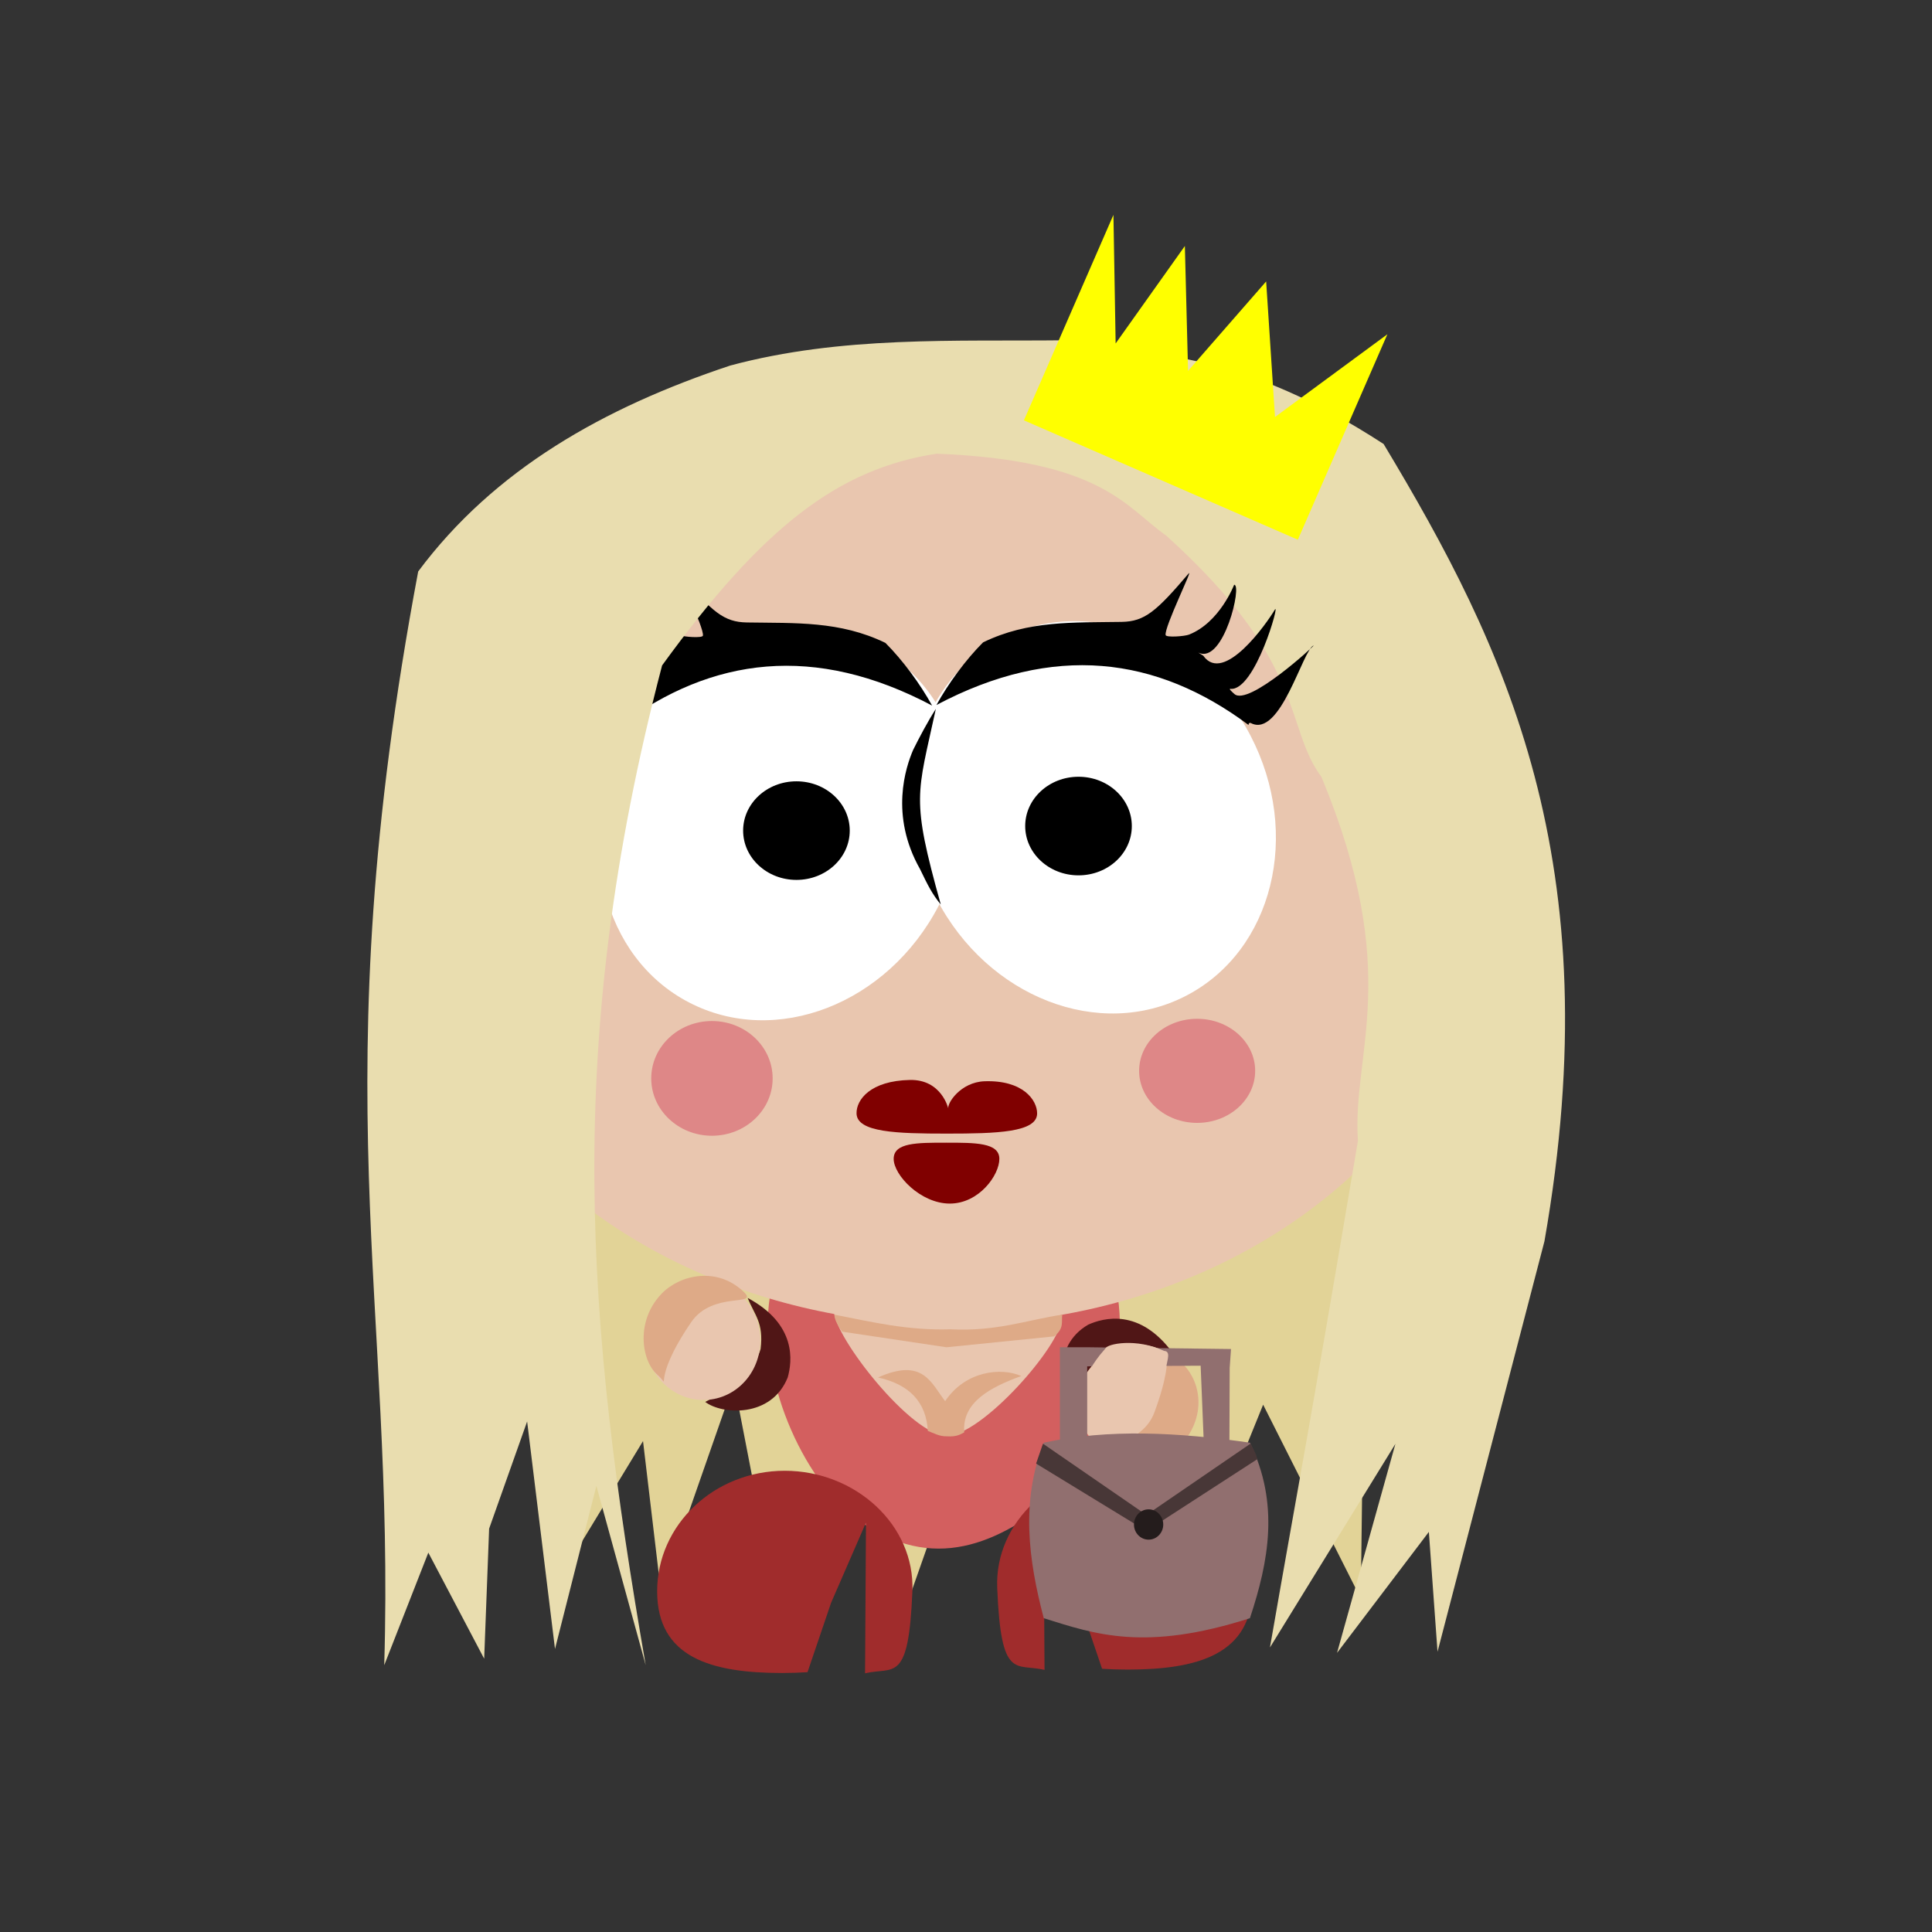 <?xml version="1.0" encoding="UTF-8" standalone="no"?>
<!-- Created with Inkscape (http://www.inkscape.org/) -->

<svg
   xmlns:dc="http://purl.org/dc/elements/1.1/"
   xmlns:cc="http://creativecommons.org/ns#"
   xmlns:rdf="http://www.w3.org/1999/02/22-rdf-syntax-ns#"
   xmlns:svg="http://www.w3.org/2000/svg"
   xmlns="http://www.w3.org/2000/svg"
   xmlns:sodipodi="http://sodipodi.sourceforge.net/DTD/sodipodi-0.dtd"
   xmlns:inkscape="http://www.inkscape.org/namespaces/inkscape"
   width="64"
   height="64"
   id="svg3352"
   version="1.1"
   inkscape:version="0.91 r"
   viewBox="0 0 64 64"
   sodipodi:docname="barbie.svg">
  <rect x="0" y="0" width="64" height="64" fill="#333333" stroke="none"/>
  <defs
     id="defs3354" />
  <sodipodi:namedview
     id="base"
     pagecolor="#ffffff"
     bordercolor="#666666"
     borderopacity="1.0"
     inkscape:pageopacity="0.0"
     inkscape:pageshadow="2"
     inkscape:zoom="2.8284271"
     inkscape:cx="29.071624"
     inkscape:cy="51.67773"
     inkscape:current-layer="layer20"
     showgrid="true"
     inkscape:document-units="px"
     inkscape:grid-bbox="true"
     inkscape:window-width="1366"
     inkscape:window-height="715"
     inkscape:window-x="0"
     inkscape:window-y="0"
     inkscape:window-maximized="1"
     showguides="true"
     inkscape:guide-bbox="true">
    <sodipodi:guide
       position="-10.518,44.371"
       orientation="1,0"
       id="guide3506" />
  </sodipodi:namedview>
  <g
     inkscape:groupmode="layer"
     id="layer10"
     inkscape:label="hair_back">
    <path
       style="color:#000000;clip-rule:nonzero;display:inline;overflow:visible;visibility:visible;opacity:1;isolation:auto;mix-blend-mode:normal;color-interpolation:sRGB;color-interpolation-filters:linearRGB;solid-color:#000000;solid-opacity:1;fill:#e2d397;fill-opacity:1;fill-rule:evenodd;stroke:#8b0000;stroke-width:0.3;stroke-linecap:butt;stroke-linejoin:bevel;stroke-miterlimit:4;stroke-dasharray:none;stroke-dashoffset:0;stroke-opacity:0;color-rendering:auto;image-rendering:auto;shape-rendering:auto;text-rendering:auto;enable-background:accumulate"
       d="m 18.562,17.685 26.958,0 -0.442,35.267 -3.235,-6.42 -2.759,6.8 -2.588,-6.739 -2.199,6.187 -1.76,-6.713 -2.469,7.013 -1.767,-6.501 -2.549,6.65 -1.438,-7.426 -2.42,6.934 -0.593,-4.999 -2.74,4.508 z"
       id="rect3508"
       inkscape:connector-curvature="0"
       sodipodi:nodetypes="cccccccccccccccc" />
  </g>
  <g
     id="layer1"
     inkscape:label="body"
     inkscape:groupmode="layer"
     style="display:inline">
    <path
       style="color:#000000;clip-rule:nonzero;display:inline;overflow:visible;visibility:visible;opacity:1;isolation:auto;mix-blend-mode:normal;color-interpolation:sRGB;color-interpolation-filters:linearRGB;solid-color:#000000;solid-opacity:1;fill:#d35f5f;fill-opacity:1;fill-rule:evenodd;stroke:#000000;stroke-width:0.095;stroke-linecap:butt;stroke-linejoin:bevel;stroke-miterlimit:4;stroke-dasharray:none;stroke-dashoffset:0;stroke-opacity:0;color-rendering:auto;image-rendering:auto;shape-rendering:auto;text-rendering:auto;enable-background:accumulate"
       d="m 25.662,42.248 c 1.659,-2.477 9.404,-3.052 11.185,-0.116 0.855,2.884 -0.625,6.131 -2.202,7.708 -1.936,1.481 -4.173,2.314 -6.722,0.116 -1.826,-1.816 -3.012,-5.249 -2.26,-7.708 z"
       id="rect3348"
       inkscape:connector-curvature="0"
       sodipodi:nodetypes="ccccc" />
  </g>
  <g
     inkscape:groupmode="layer"
     id="layer7"
     inkscape:label="head"
     style="display:inline">
    <ellipse
       style="color:#000000;clip-rule:nonzero;display:inline;overflow:visible;visibility:visible;opacity:1;isolation:auto;mix-blend-mode:normal;color-interpolation:sRGB;color-interpolation-filters:linearRGB;solid-color:#000000;solid-opacity:1;fill:#e9c6af;fill-opacity:1;fill-rule:evenodd;stroke:#000000;stroke-width:0.168;stroke-linecap:butt;stroke-linejoin:bevel;stroke-miterlimit:4;stroke-dasharray:none;stroke-dashoffset:0;stroke-opacity:0;color-rendering:auto;image-rendering:auto;shape-rendering:auto;text-rendering:auto;enable-background:accumulate"
       id="path4597"
       cx="31.476"
       cy="28.649"
       rx="18.039"
       ry="15.229" />
  </g>
  <g
     inkscape:groupmode="layer"
     id="layer8"
     inkscape:label="eyeL"
     style="display:inline">
    <ellipse
       style="color:#000000;clip-rule:nonzero;display:inline;overflow:visible;visibility:visible;opacity:1;isolation:auto;mix-blend-mode:normal;color-interpolation:sRGB;color-interpolation-filters:linearRGB;solid-color:#000000;solid-opacity:1;fill:#ffffff;fill-opacity:1;fill-rule:evenodd;stroke:#000000;stroke-width:1.715;stroke-linecap:butt;stroke-linejoin:bevel;stroke-miterlimit:4;stroke-dasharray:none;stroke-dashoffset:0;stroke-opacity:0;color-rendering:auto;image-rendering:auto;shape-rendering:auto;text-rendering:auto;enable-background:accumulate"
       id="path3655"
       cx="35.579"
       cy="12.286"
       rx="5.863"
       ry="6.66"
       transform="matrix(0.887,0.461,-0.461,0.887,0,0)" />
    <ellipse
       style="color:#000000;clip-rule:nonzero;display:inline;overflow:visible;visibility:visible;opacity:1;isolation:auto;mix-blend-mode:normal;color-interpolation:sRGB;color-interpolation-filters:linearRGB;solid-color:#000000;solid-opacity:1;fill:#000000;fill-opacity:1;fill-rule:evenodd;stroke:#000000;stroke-width:1.377;stroke-linecap:butt;stroke-linejoin:bevel;stroke-miterlimit:4;stroke-dasharray:none;stroke-dashoffset:0;stroke-opacity:0;color-rendering:auto;image-rendering:auto;shape-rendering:auto;text-rendering:auto;enable-background:accumulate"
       id="path3676"
       cx="26.383"
       cy="27.515"
       rx="1.766"
       ry="1.633" />
  </g>
  <g
     inkscape:groupmode="layer"
     id="layer9"
     inkscape:label="eyeP"
     style="display:inline">
    <ellipse
       style="color:#000000;clip-rule:nonzero;display:inline;overflow:visible;visibility:visible;opacity:1;isolation:auto;mix-blend-mode:normal;color-interpolation:sRGB;color-interpolation-filters:linearRGB;solid-color:#000000;solid-opacity:1;fill:#ffffff;fill-opacity:1;fill-rule:evenodd;stroke:#000000;stroke-width:1.715;stroke-linecap:butt;stroke-linejoin:bevel;stroke-miterlimit:4;stroke-dasharray:none;stroke-dashoffset:0;stroke-opacity:0;color-rendering:auto;image-rendering:auto;shape-rendering:auto;text-rendering:auto;enable-background:accumulate"
       id="path3655-0"
       cx="-19.665"
       cy="40.745"
       rx="5.863"
       ry="6.66"
       transform="matrix(-0.887,0.461,0.461,0.887,0,0)" />
    <path
       style="color:#000000;clip-rule:nonzero;display:inline;overflow:visible;visibility:visible;opacity:1;isolation:auto;mix-blend-mode:normal;color-interpolation:sRGB;color-interpolation-filters:linearRGB;solid-color:#000000;solid-opacity:1;fill:#000000;fill-opacity:1;fill-rule:evenodd;stroke:#000000;stroke-width:2.18;stroke-linecap:butt;stroke-linejoin:bevel;stroke-miterlimit:4;stroke-dasharray:none;stroke-dashoffset:0;stroke-opacity:0;color-rendering:auto;image-rendering:auto;shape-rendering:auto;text-rendering:auto;enable-background:accumulate"
       d="m 30.25,24.839 c 0.206,-0.415 0.484,-0.941 0.751,-1.356 -0.621,2.868 -0.83,2.925 0.164,6.481 -0.29,-0.357 -0.42,-0.619 -0.688,-1.174 -1.011,-1.784 -0.472,-3.383 -0.227,-3.951 z"
       id="rect3673"
       inkscape:connector-curvature="0"
       sodipodi:nodetypes="ccccc" />
  </g>
  <g
     inkscape:groupmode="layer"
     id="layer6"
     inkscape:label="legP"
     style="display:inline">
    <ellipse
       style="color:#000000;clip-rule:nonzero;display:inline;overflow:visible;visibility:visible;opacity:1;isolation:auto;mix-blend-mode:normal;color-interpolation:sRGB;color-interpolation-filters:linearRGB;solid-color:#000000;solid-opacity:1;fill:#000000;fill-opacity:1;fill-rule:evenodd;stroke:#000000;stroke-width:1.377;stroke-linecap:butt;stroke-linejoin:bevel;stroke-miterlimit:4;stroke-dasharray:none;stroke-dashoffset:0;stroke-opacity:0;color-rendering:auto;image-rendering:auto;shape-rendering:auto;text-rendering:auto;enable-background:accumulate"
       id="path3676-9"
       cx="35.727"
       cy="27.364"
       rx="1.766"
       ry="1.633" />
    <path
       style="color:#000000;clip-rule:nonzero;display:inline;overflow:visible;visibility:visible;opacity:1;isolation:auto;mix-blend-mode:normal;color-interpolation:sRGB;color-interpolation-filters:linearRGB;solid-color:#000000;solid-opacity:1;fill:#a02c2c;fill-opacity:1;fill-rule:evenodd;stroke:#000000;stroke-width:0.104;stroke-linecap:butt;stroke-linejoin:bevel;stroke-miterlimit:4;stroke-dasharray:none;stroke-dashoffset:0;stroke-opacity:0;color-rendering:auto;image-rendering:auto;shape-rendering:auto;text-rendering:auto;enable-background:accumulate"
       d="m 37.262,48.608 c 2.335,0 4.227,1.788 4.227,3.992 0,2.204 -1.806,2.707 -4.141,2.707 -0.287,0 -0.567,-0.01 -0.84,-0.027 l -0.781,-2.299 -1.156,-2.656 0.031,4.992 c -0.958,-0.226 -1.443,0.37 -1.568,-2.717 -0.089,-2.203 1.894,-3.992 4.229,-3.992 z"
       id="path3522-5"
       inkscape:connector-curvature="0"
       sodipodi:nodetypes="sssccccss" />
    <path
       style="color:#000000;clip-rule:nonzero;display:inline;overflow:visible;visibility:visible;opacity:1;isolation:auto;mix-blend-mode:normal;color-interpolation:sRGB;color-interpolation-filters:linearRGB;solid-color:#000000;solid-opacity:1;fill:#e9c6af;fill-opacity:1;fill-rule:evenodd;stroke:#331f1f;stroke-width:0.15;stroke-linecap:butt;stroke-linejoin:bevel;stroke-miterlimit:4;stroke-dasharray:none;stroke-dashoffset:0;stroke-opacity:0;color-rendering:auto;image-rendering:auto;shape-rendering:auto;text-rendering:auto;enable-background:accumulate"
       d="m 35.161,43.692 c 0,0.854 -2.637,3.87 -3.802,3.87 -1.165,0 -3.732,-3.281 -3.732,-4.136 0,-0.854 2.535,-0.177 3.7,-0.177 1.165,0 3.833,-0.412 3.833,0.442 z"
       id="path4690"
       inkscape:connector-curvature="0"
       sodipodi:nodetypes="sssss" />
  </g>
  <g
     inkscape:groupmode="layer"
     id="layer5"
     inkscape:label="legL"
     style="display:inline">
    <path
       style="color:#000000;clip-rule:nonzero;display:inline;overflow:visible;visibility:visible;opacity:1;isolation:auto;mix-blend-mode:normal;color-interpolation:sRGB;color-interpolation-filters:linearRGB;solid-color:#000000;solid-opacity:1;fill:#a02c2c;fill-opacity:1;fill-rule:evenodd;stroke:#000000;stroke-width:0.104;stroke-linecap:butt;stroke-linejoin:bevel;stroke-miterlimit:4;stroke-dasharray:none;stroke-dashoffset:0;stroke-opacity:0;color-rendering:auto;image-rendering:auto;shape-rendering:auto;text-rendering:auto;enable-background:accumulate"
       d="m 25.996,48.721 c -2.335,0 -4.227,1.788 -4.227,3.992 0,2.204 1.806,2.707 4.141,2.707 0.287,0 0.567,-0.01 0.84,-0.027 l 0.781,-2.299 1.156,-2.656 -0.031,4.992 c 0.958,-0.226 1.443,0.37 1.568,-2.717 0.089,-2.203 -1.894,-3.992 -4.229,-3.992 z"
       id="path3522"
       inkscape:connector-curvature="0"
       sodipodi:nodetypes="sssccccss" />
  </g>
  <g
     inkscape:groupmode="layer"
     id="layer11"
     inkscape:label="oka_zmeczane"
     style="display:inline" />
  <g
     inkscape:groupmode="layer"
     id="layer13"
     inkscape:label="noz" />
  <g
     inkscape:groupmode="layer"
     id="layer3"
     inkscape:label="armP"
     style="display:inline">
    <path
       style="color:#000000;clip-rule:nonzero;display:inline;overflow:visible;visibility:visible;opacity:1;isolation:auto;mix-blend-mode:normal;color-interpolation:sRGB;color-interpolation-filters:linearRGB;solid-color:#000000;solid-opacity:1;fill:#501616;fill-opacity:1;fill-rule:evenodd;stroke:#000000;stroke-width:0.076;stroke-linecap:butt;stroke-linejoin:bevel;stroke-miterlimit:4;stroke-dasharray:none;stroke-dashoffset:0;stroke-opacity:0;color-rendering:auto;image-rendering:auto;shape-rendering:auto;text-rendering:auto;enable-background:accumulate"
       d="m 38.847,44.816 c -1.099,-1.493 -2.294,-1.159 -2.797,-0.936 -1.254,0.725 -0.911,2.33 -0.411,2.819 0.147,-0.444 0.602,-1.673 1.474,-2.066 0.85,-0.231 1.127,0.036 1.733,0.183 z"
       id="rect3351-6"
       inkscape:connector-curvature="0"
       sodipodi:nodetypes="ccccc" />
    <ellipse
       style="color:#000000;clip-rule:nonzero;display:inline;overflow:visible;visibility:visible;opacity:1;isolation:auto;mix-blend-mode:normal;color-interpolation:sRGB;color-interpolation-filters:linearRGB;solid-color:#000000;solid-opacity:1;fill:#e9c6af;fill-opacity:1;fill-rule:evenodd;stroke:#000000;stroke-width:0.06;stroke-linecap:butt;stroke-linejoin:bevel;stroke-miterlimit:4;stroke-dasharray:none;stroke-dashoffset:0;stroke-opacity:0;color-rendering:auto;image-rendering:auto;shape-rendering:auto;text-rendering:auto;enable-background:accumulate"
       id="path3370-3-8-4"
       cx="-37.702"
       cy="46.473"
       rx="1.996"
       ry="1.907"
       transform="scale(-1,1)" />
  </g>
  <g
     inkscape:groupmode="layer"
     id="layer16"
     inkscape:label="brew">
    <path
       style="color:#000000;clip-rule:nonzero;display:inline;overflow:visible;visibility:visible;opacity:1;isolation:auto;mix-blend-mode:normal;color-interpolation:sRGB;color-interpolation-filters:linearRGB;solid-color:#000000;solid-opacity:1;fill:#000000;fill-opacity:1;fill-rule:evenodd;stroke:#331f1f;stroke-width:0.15;stroke-linecap:butt;stroke-linejoin:bevel;stroke-miterlimit:4;stroke-dasharray:none;stroke-dashoffset:0;stroke-opacity:0;color-rendering:auto;image-rendering:auto;shape-rendering:auto;text-rendering:auto;enable-background:accumulate"
       d="M 29.331,21.297 C 27.826,20.565 26.346,20.646 24.74,20.62 c -0.761,-0.013 -1.146,-0.345 -2.218,-1.604 -0.165,-0.194 0.812,1.778 0.763,2.04 -0.016,0.088 -0.628,0.043 -0.775,-0.015 -1.019,-0.402 -1.494,-1.65 -1.494,-1.65 -0.278,-0.021 0.345,2.623 1.171,2.252 0.053,-0.024 -0.099,0.064 -0.148,0.096 -0.68,0.97 -2.118,-1.094 -2.367,-1.516 -0.201,-0.341 0.648,2.702 1.467,2.614 0.072,-0.008 -0.078,0.123 -0.13,0.17 -0.464,0.422 -2.673,-1.619 -2.627,-1.605 0.354,0.114 1.098,3.094 2.086,2.566 0,0 0.08,-0.019 0.068,0.068 3.052,-2.275 6.456,-2.718 10.341,-0.663 -0.388,-0.707 -0.972,-1.503 -1.547,-2.077 z"
       id="rect4484-8"
       inkscape:connector-curvature="0"
       sodipodi:nodetypes="csssssscsssssccc" />
  </g>
  <g
     inkscape:groupmode="layer"
     id="layer17"
     inkscape:label="usta">
    <path
       style="color:#000000;clip-rule:nonzero;display:inline;overflow:visible;visibility:visible;opacity:1;isolation:auto;mix-blend-mode:normal;color-interpolation:sRGB;color-interpolation-filters:linearRGB;solid-color:#000000;solid-opacity:1;fill:#800000;fill-opacity:1;fill-rule:evenodd;stroke:#331f1f;stroke-width:0.087;stroke-linecap:butt;stroke-linejoin:bevel;stroke-miterlimit:4;stroke-dasharray:none;stroke-dashoffset:0;stroke-opacity:0;color-rendering:auto;image-rendering:auto;shape-rendering:auto;text-rendering:auto;enable-background:accumulate"
       d="m 34.356,36.883 c 0,0.63 -1.339,0.669 -2.991,0.669 -1.652,0 -2.981,-0.039 -2.991,-0.669 -0.008,-0.455 0.461,-1.082 1.769,-1.108 1.053,-0.021 1.272,0.951 1.272,0.951 -0.05,-0.171 0.403,-0.88 1.201,-0.908 1.271,-0.043 1.74,0.623 1.74,1.065 z"
       id="path4567"
       inkscape:connector-curvature="0"
       sodipodi:nodetypes="sssssss" />
    <path
       style="color:#000000;clip-rule:nonzero;display:inline;overflow:visible;visibility:visible;opacity:1;isolation:auto;mix-blend-mode:normal;color-interpolation:sRGB;color-interpolation-filters:linearRGB;solid-color:#000000;solid-opacity:1;fill:#800000;fill-opacity:1;fill-rule:evenodd;stroke:#331f1f;stroke-width:0.133;stroke-linecap:butt;stroke-linejoin:bevel;stroke-miterlimit:4;stroke-dasharray:none;stroke-dashoffset:0;stroke-opacity:0;color-rendering:auto;image-rendering:auto;shape-rendering:auto;text-rendering:auto;enable-background:accumulate"
       d="m 33.105,38.389 c 0,0.54 -0.674,1.481 -1.641,1.481 -0.967,0 -1.86,-0.942 -1.86,-1.481 0,-0.54 0.772,-0.536 1.738,-0.536 0.967,0 1.763,-0.004 1.763,0.536 z"
       id="path4581"
       inkscape:connector-curvature="0"
       sodipodi:nodetypes="sssss" />
  </g>
  <g
     inkscape:groupmode="layer"
     id="layer2"
     inkscape:label="armL"
     style="display:inline">
    <path
       style="color:#000000;clip-rule:nonzero;display:inline;overflow:visible;visibility:visible;opacity:1;isolation:auto;mix-blend-mode:normal;color-interpolation:sRGB;color-interpolation-filters:linearRGB;solid-color:#000000;solid-opacity:1;fill:#501616;fill-opacity:1;fill-rule:evenodd;stroke:#000000;stroke-width:0.076;stroke-linecap:butt;stroke-linejoin:bevel;stroke-miterlimit:4;stroke-dasharray:none;stroke-dashoffset:0;stroke-opacity:0;color-rendering:auto;image-rendering:auto;shape-rendering:auto;text-rendering:auto;enable-background:accumulate"
       d="m 24.769,42.997 c 1.634,0.876 1.474,2.106 1.324,2.635 -0.54,1.345 -2.177,1.233 -2.732,0.808 0.418,-0.209 1.57,-0.834 1.835,-1.753 0.107,-0.875 -0.196,-1.11 -0.428,-1.69 z"
       id="rect3351"
       inkscape:connector-curvature="0"
       sodipodi:nodetypes="ccccc" />
    <ellipse
       style="color:#000000;clip-rule:nonzero;display:inline;overflow:visible;visibility:visible;opacity:1;isolation:auto;mix-blend-mode:normal;color-interpolation:sRGB;color-interpolation-filters:linearRGB;solid-color:#000000;solid-opacity:1;fill:#e9c6af;fill-opacity:1;fill-rule:evenodd;stroke:#000000;stroke-width:0.06;stroke-linecap:butt;stroke-linejoin:bevel;stroke-miterlimit:4;stroke-dasharray:none;stroke-dashoffset:0;stroke-opacity:0;color-rendering:auto;image-rendering:auto;shape-rendering:auto;text-rendering:auto;enable-background:accumulate"
       id="path3370-3-8"
       cx="47.231"
       cy="-16.738"
       rx="1.996"
       ry="1.907"
       transform="matrix(0.142,0.99,-0.99,0.142,0,0)" />
  </g>
  <g
     inkscape:groupmode="layer"
     id="layer12"
     inkscape:label="armL_shadow"
     style="display:inline">
    <path
       style="color:#000000;clip-rule:nonzero;display:inline;overflow:visible;visibility:visible;opacity:1;isolation:auto;mix-blend-mode:normal;color-interpolation:sRGB;color-interpolation-filters:linearRGB;solid-color:#000000;solid-opacity:1;fill:#deaa87;fill-opacity:1;fill-rule:evenodd;stroke:#000000;stroke-width:1.691;stroke-linecap:butt;stroke-linejoin:bevel;stroke-miterlimit:4;stroke-dasharray:none;stroke-dashoffset:0;stroke-opacity:0;color-rendering:auto;image-rendering:auto;shape-rendering:auto;text-rendering:auto;enable-background:accumulate"
       d="m 21.774,45.538 c -0.532,-0.469 -0.726,-1.788 0.15,-2.69 0.61,-0.628 1.843,-0.899 2.72,-0.046 0.508,0.494 -1.036,-0.044 -1.745,0.994 -1.421,2.08 -0.59,2.213 -1.125,1.742 z"
       id="path3802"
       inkscape:connector-curvature="0"
       sodipodi:nodetypes="sssss" />
    <path
       style="color:#000000;clip-rule:nonzero;display:inline;overflow:visible;visibility:visible;opacity:1;isolation:auto;mix-blend-mode:normal;color-interpolation:sRGB;color-interpolation-filters:linearRGB;solid-color:#000000;solid-opacity:1;fill:#deaa87;fill-opacity:1;fill-rule:evenodd;stroke:#000000;stroke-width:1.691;stroke-linecap:butt;stroke-linejoin:bevel;stroke-miterlimit:4;stroke-dasharray:none;stroke-dashoffset:0;stroke-opacity:0;color-rendering:auto;image-rendering:auto;shape-rendering:auto;text-rendering:auto;enable-background:accumulate"
       d="m 38.886,44.964 c 0.63,0.325 1.163,1.417 0.531,2.505 -0.439,0.757 -1.569,1.32 -2.627,0.706 -0.613,-0.356 1.016,-0.21 1.451,-1.388 0.873,-2.363 0.011,-2.149 0.645,-1.822 z"
       id="path3802-5"
       inkscape:connector-curvature="0"
       sodipodi:nodetypes="sssss" />
  </g>
  <g
     inkscape:groupmode="layer"
     id="layer18"
     inkscape:label="bag">
    <path
       style="color:#000000;clip-rule:nonzero;display:inline;overflow:visible;visibility:visible;opacity:1;isolation:auto;mix-blend-mode:normal;color-interpolation:sRGB;color-interpolation-filters:linearRGB;solid-color:#000000;solid-opacity:1;fill:#916f6f;fill-opacity:1;fill-rule:evenodd;stroke:#331f1f;stroke-width:0.086;stroke-linecap:butt;stroke-linejoin:bevel;stroke-miterlimit:4;stroke-dasharray:none;stroke-dashoffset:0;stroke-opacity:0;color-rendering:auto;image-rendering:auto;shape-rendering:auto;text-rendering:auto;enable-background:accumulate"
       d="m 34.576,47.791 c 2.16,-0.467 4.468,-0.341 6.829,0 0.982,2.02 0.625,3.928 0,5.814 -3.479,1.114 -5.128,0.533 -6.829,0 -0.511,-1.938 -0.764,-3.876 0,-5.814 z"
       id="rect4618"
       inkscape:connector-curvature="0"
       sodipodi:nodetypes="ccccc" />
    <path
       style="color:#000000;clip-rule:nonzero;display:inline;overflow:visible;visibility:visible;opacity:1;isolation:auto;mix-blend-mode:normal;color-interpolation:sRGB;color-interpolation-filters:linearRGB;solid-color:#000000;solid-opacity:1;fill:#916f6f;fill-opacity:1;fill-rule:evenodd;stroke:#331f1f;stroke-width:0.091;stroke-linecap:butt;stroke-linejoin:bevel;stroke-miterlimit:4;stroke-dasharray:none;stroke-dashoffset:0;stroke-opacity:0;color-rendering:auto;image-rendering:auto;shape-rendering:auto;text-rendering:auto;enable-background:accumulate"
       d="m 35.111,44.629 0.904,0 4.764,0.059 -0.044,0.626 -0.009,2.498 -0.84,0.19 -0.113,-2.761 -3.758,0.021 0,2.433 -0.904,0 z"
       id="rect4621"
       inkscape:connector-curvature="0"
       sodipodi:nodetypes="ccccccccccc" />
    <path
       style="color:#000000;clip-rule:nonzero;display:inline;overflow:visible;visibility:visible;opacity:1;isolation:auto;mix-blend-mode:normal;color-interpolation:sRGB;color-interpolation-filters:linearRGB;solid-color:#000000;solid-opacity:1;fill:#483737;fill-opacity:1;fill-rule:evenodd;stroke:#331f1f;stroke-width:0.086;stroke-linecap:butt;stroke-linejoin:bevel;stroke-miterlimit:4;stroke-dasharray:none;stroke-dashoffset:0;stroke-opacity:0;color-rendering:auto;image-rendering:auto;shape-rendering:auto;text-rendering:auto;enable-background:accumulate"
       d="m 34.55,47.824 3.426,2.36 3.45,-2.362 c 0.081,0.17 0.189,0.331 0.221,0.517 l -3.671,2.377 -3.654,-2.233 z"
       id="rect4624"
       inkscape:connector-curvature="0"
       sodipodi:nodetypes="ccccccc" />
    <ellipse
       style="color:#000000;clip-rule:nonzero;display:inline;overflow:visible;visibility:visible;opacity:1;isolation:auto;mix-blend-mode:normal;color-interpolation:sRGB;color-interpolation-filters:linearRGB;solid-color:#000000;solid-opacity:1;fill:#241c1c;fill-opacity:1;fill-rule:evenodd;stroke:#331f1f;stroke-width:0.086;stroke-linecap:butt;stroke-linejoin:bevel;stroke-miterlimit:4;stroke-dasharray:none;stroke-dashoffset:0;stroke-opacity:0;color-rendering:auto;image-rendering:auto;shape-rendering:auto;text-rendering:auto;enable-background:accumulate"
       id="path4627"
       cx="38.049"
       cy="50.501"
       rx="0.485"
       ry="0.502" />
  </g>
  <g
     inkscape:groupmode="layer"
     id="layer14"
     inkscape:label="krew" />
  <g
     inkscape:groupmode="layer"
     id="layer4"
     inkscape:label="hair">
    <path
       style="color:#000000;clip-rule:nonzero;display:inline;overflow:visible;visibility:visible;opacity:1;isolation:auto;mix-blend-mode:normal;color-interpolation:sRGB;color-interpolation-filters:linearRGB;solid-color:#000000;solid-opacity:1;fill:#e9ddaf;fill-opacity:1;fill-rule:evenodd;stroke:#8b0000;stroke-width:0.3;stroke-linecap:butt;stroke-linejoin:bevel;stroke-miterlimit:4;stroke-dasharray:none;stroke-dashoffset:0;stroke-opacity:0;color-rendering:auto;image-rendering:auto;shape-rendering:auto;text-rendering:auto;enable-background:accumulate"
       d="m 13.853,18.931 c 2.521,-3.385 6.157,-5.432 10.34,-6.823 3.701,-0.989 7.401,-0.794 11.102,-0.836 3.135,0.54 5.831,0.379 10.539,3.436 4.015,6.683 7.538,13.833 5.327,26.414 l -3.541,13.594 -0.287,-3.97 -3.042,4.008 1.934,-6.925 -4.156,6.745 C 43.099,48.656 43.157,48.615 44.983,37.795 44.78,34.844 46.484,32.269 43.774,25.735 42.528,24.064 43.335,21.986 38.628,17.739 37.291,16.805 36.524,15.247 31.027,15.029 27.759,15.531 25.262,17.462 21.933,22.043 18.632,34.653 19.432,43.866 21.39,55.161 l -1.634,-5.941 -1.371,5.404 -0.923,-7.536 -1.259,3.55 -0.164,4.309 -1.85,-3.514 -1.461,3.729 c 0.362,-12.053 -2.096,-19.094 1.125,-36.23 z"
       id="rect3498"
       inkscape:connector-curvature="0"
       sodipodi:nodetypes="cccccccccccccccccccccccc" />
    <path
       style="color:#000000;clip-rule:nonzero;display:inline;overflow:visible;visibility:visible;opacity:1;isolation:auto;mix-blend-mode:normal;color-interpolation:sRGB;color-interpolation-filters:linearRGB;solid-color:#000000;solid-opacity:1;fill:#000000;fill-opacity:1;fill-rule:evenodd;stroke:#331f1f;stroke-width:0.15;stroke-linecap:butt;stroke-linejoin:bevel;stroke-miterlimit:4;stroke-dasharray:none;stroke-dashoffset:0;stroke-opacity:0;color-rendering:auto;image-rendering:auto;shape-rendering:auto;text-rendering:auto;enable-background:accumulate"
       d="m 32.567,21.279 c 1.505,-0.733 2.985,-0.651 4.591,-0.678 0.761,-0.013 1.146,-0.345 2.218,-1.604 0.165,-0.194 -0.812,1.778 -0.763,2.04 0.016,0.088 0.628,0.043 0.775,-0.015 1.019,-0.402 1.494,-1.65 1.494,-1.65 0.278,-0.021 -0.345,2.623 -1.171,2.252 -0.053,-0.024 0.099,0.064 0.148,0.096 0.68,0.97 2.118,-1.094 2.367,-1.516 0.201,-0.341 -0.648,2.702 -1.467,2.614 -0.072,-0.008 0.078,0.123 0.13,0.17 0.464,0.422 2.673,-1.619 2.627,-1.605 -0.354,0.114 -1.098,3.094 -2.086,2.566 0,0 -0.08,-0.019 -0.068,0.068 -3.052,-2.275 -6.456,-2.718 -10.341,-0.663 0.388,-0.707 0.972,-1.503 1.547,-2.077 z"
       id="rect4484"
       inkscape:connector-curvature="0"
       sodipodi:nodetypes="csssssscsssssccc" />
    <ellipse
       style="color:#000000;clip-rule:nonzero;display:inline;overflow:visible;visibility:visible;opacity:1;isolation:auto;mix-blend-mode:normal;color-interpolation:sRGB;color-interpolation-filters:linearRGB;solid-color:#000000;solid-opacity:1;fill:#de8787;fill-opacity:1;fill-rule:evenodd;stroke:#331f1f;stroke-width:0.15;stroke-linecap:butt;stroke-linejoin:bevel;stroke-miterlimit:4;stroke-dasharray:none;stroke-dashoffset:0;stroke-opacity:0;color-rendering:auto;image-rendering:auto;shape-rendering:auto;text-rendering:auto;enable-background:accumulate"
       id="path4607"
       cx="39.657"
       cy="35.473"
       rx="1.922"
       ry="1.724" />
    <ellipse
       style="color:#000000;clip-rule:nonzero;display:inline;overflow:visible;visibility:visible;opacity:1;isolation:auto;mix-blend-mode:normal;color-interpolation:sRGB;color-interpolation-filters:linearRGB;solid-color:#000000;solid-opacity:1;fill:#de8787;fill-opacity:1;fill-rule:evenodd;stroke:#331f1f;stroke-width:0.15;stroke-linecap:butt;stroke-linejoin:bevel;stroke-miterlimit:4;stroke-dasharray:none;stroke-dashoffset:0;stroke-opacity:0;color-rendering:auto;image-rendering:auto;shape-rendering:auto;text-rendering:auto;enable-background:accumulate"
       id="path4609"
       cx="23.584"
       cy="35.723"
       rx="2.011"
       ry="1.9" />
  </g>
  <g
     inkscape:groupmode="layer"
     id="layer15"
     inkscape:label="linia" />
  <g
     inkscape:groupmode="layer"
     id="layer19"
     inkscape:label="korona">
    <path
       style="color:#000000;clip-rule:nonzero;display:inline;overflow:visible;visibility:visible;opacity:1;isolation:auto;mix-blend-mode:normal;color-interpolation:sRGB;color-interpolation-filters:linearRGB;solid-color:#000000;solid-opacity:1;fill:#ffff00;fill-opacity:1;fill-rule:evenodd;stroke:#331f1f;stroke-width:0.15;stroke-linecap:butt;stroke-linejoin:bevel;stroke-miterlimit:4;stroke-dasharray:none;stroke-dashoffset:0;stroke-opacity:0;color-rendering:auto;image-rendering:auto;shape-rendering:auto;text-rendering:auto;enable-background:accumulate"
       d="m 36.884,7.118 0.073,4.259 2.293,-3.228 0.106,4.137 2.587,-2.963 0.293,4.491 3.723,-2.741 -2.966,6.806 -9.075,-3.955 z"
       id="rect4615"
       inkscape:connector-curvature="0"
       sodipodi:nodetypes="cccccccccc" />
  </g>
  <g
     inkscape:groupmode="layer"
     id="layer20"
     inkscape:label="super">
    <path
       style="color:#000000;clip-rule:nonzero;display:inline;overflow:visible;visibility:visible;opacity:1;isolation:auto;mix-blend-mode:normal;color-interpolation:sRGB;color-interpolation-filters:linearRGB;solid-color:#000000;solid-opacity:1;fill:#deaa87;fill-opacity:1;fill-rule:evenodd;stroke:#331f1f;stroke-width:0.15;stroke-linecap:butt;stroke-linejoin:bevel;stroke-miterlimit:4;stroke-dasharray:none;stroke-dashoffset:0;stroke-opacity:0;color-rendering:auto;image-rendering:auto;shape-rendering:auto;text-rendering:auto;enable-background:accumulate"
       d="m 27.64,43.549 c 1.223,0.237 2.401,0.53 3.848,0.486 1.519,0.076 2.495,-0.3 3.7,-0.486 -0.032,0.233 0.073,0.449 -0.266,0.72 l -3.568,0.361 -3.457,-0.517 C 27.771,43.925 27.645,43.737 27.64,43.549 Z"
       id="rect4695"
       inkscape:connector-curvature="0"
       sodipodi:nodetypes="ccccccc" />
    <path
       style="color:#000000;clip-rule:nonzero;display:inline;overflow:visible;visibility:visible;opacity:1;isolation:auto;mix-blend-mode:normal;color-interpolation:sRGB;color-interpolation-filters:linearRGB;solid-color:#000000;solid-opacity:1;fill:#deaa87;fill-opacity:1;fill-rule:evenodd;stroke:#331f1f;stroke-width:0.228;stroke-linecap:butt;stroke-linejoin:bevel;stroke-miterlimit:4;stroke-dasharray:none;stroke-dashoffset:0;stroke-opacity:0;color-rendering:auto;image-rendering:auto;shape-rendering:auto;text-rendering:auto;enable-background:accumulate"
       d="m 29.085,45.631 c 1.494,-0.669 1.758,0.183 2.224,0.784 0.672,-1.005 1.855,-1.127 2.522,-0.832 -1.019,0.369 -1.971,0.868 -1.889,1.865 -0.134,0.073 -0.256,0.152 -0.574,0.132 -0.234,0.009 -0.428,-0.1 -0.632,-0.18 -0.055,-0.958 -0.614,-1.541 -1.652,-1.77 z"
       id="rect4712"
       inkscape:connector-curvature="0"
       sodipodi:nodetypes="ccccccc" />
    <path
       style="color:#000000;clip-rule:nonzero;display:inline;overflow:visible;visibility:visible;opacity:1;isolation:auto;mix-blend-mode:normal;color-interpolation:sRGB;color-interpolation-filters:linearRGB;solid-color:#000000;solid-opacity:1;fill:#e9c6af;fill-opacity:1;fill-rule:evenodd;stroke:#331f1f;stroke-width:0.15;stroke-linecap:butt;stroke-linejoin:bevel;stroke-miterlimit:4;stroke-dasharray:none;stroke-dashoffset:0;stroke-opacity:0;color-rendering:auto;image-rendering:auto;shape-rendering:auto;text-rendering:auto;enable-background:accumulate"
       d="m 36.617,44.672 c 0.049,-0.157 1.018,-0.357 1.945,0.078 0.222,0.013 0.111,0.283 0.078,0.492 0.027,0.259 -2.552,0.149 -2.492,0.055 0.105,-0.157 0.189,-0.31 0.469,-0.625 z"
       id="rect4717"
       inkscape:connector-curvature="0"
       sodipodi:nodetypes="ccccc" />
  </g>
</svg>
